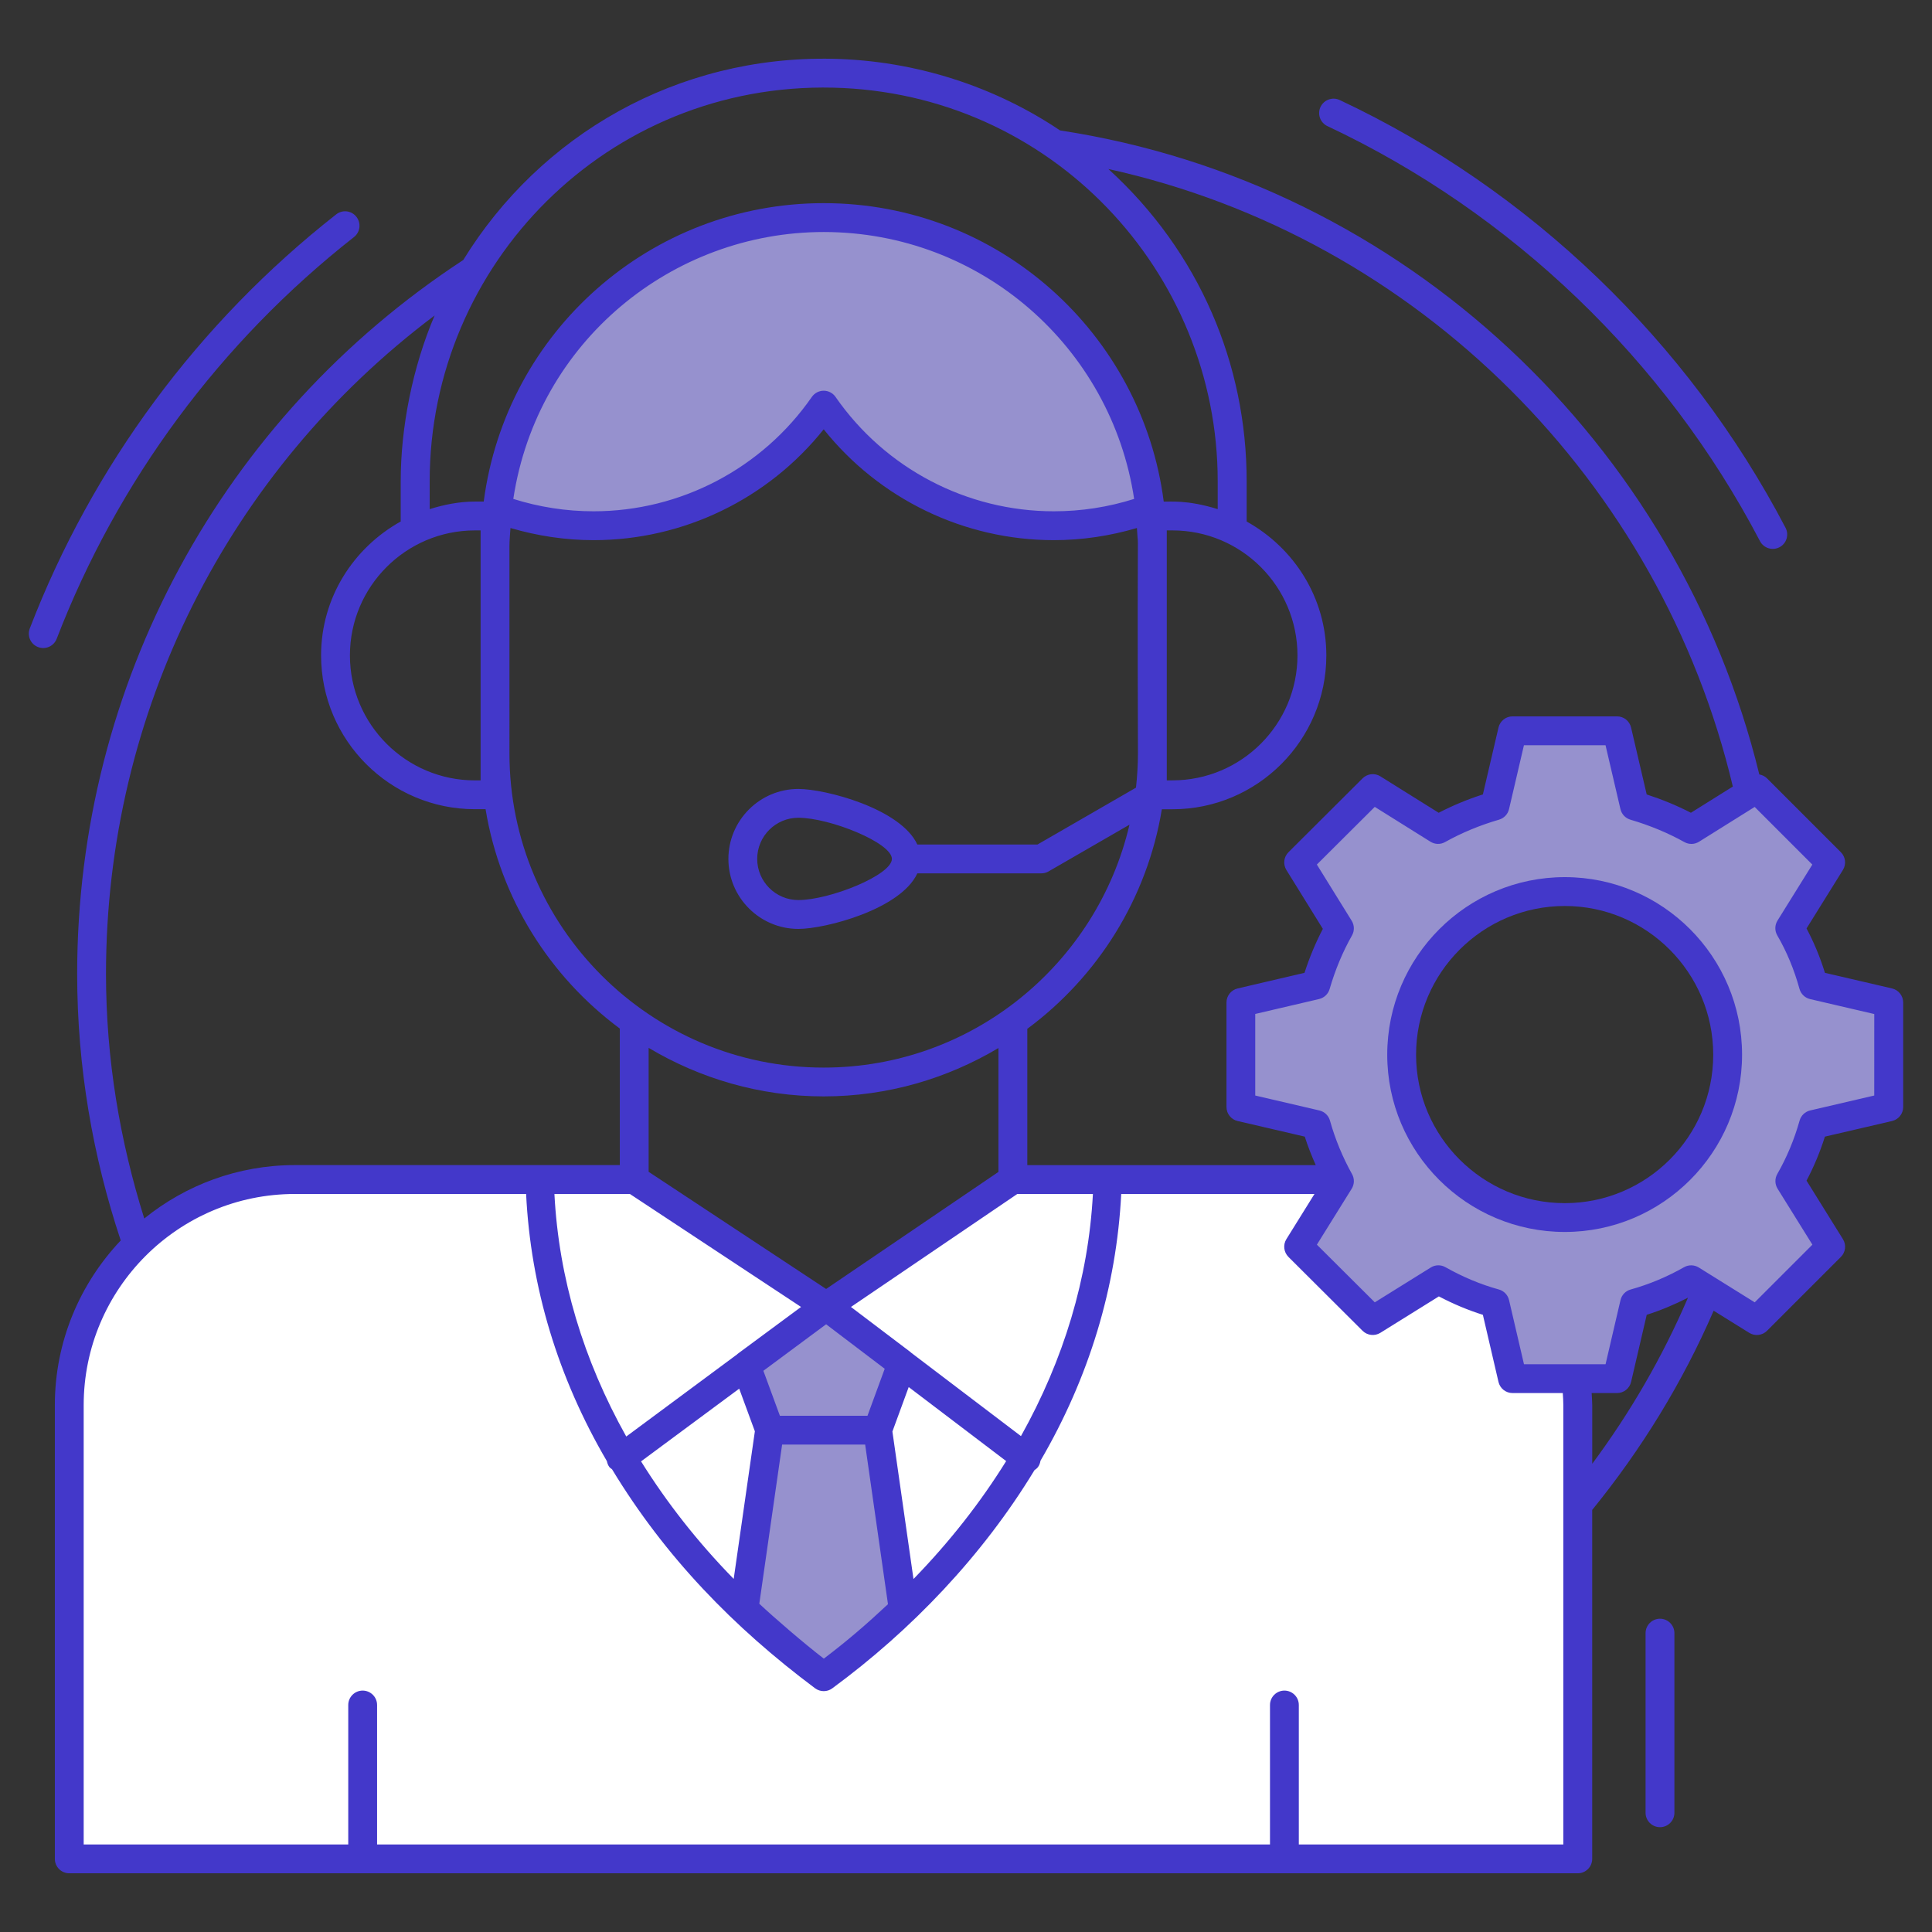 <svg xmlns="http://www.w3.org/2000/svg" enable-background="new 0 0 67 67" viewBox="0 0 67 67" id="TechSupport"><rect x="0" y="0" width="67" height="67" fill="#333333" stroke="none"/><path fill="#ffffff" d="M54.717,48.73v15.735H2.403V48.73c0-4.318,3.505-7.823,7.823-7.823h11.768
		l6.659,4.395l6.472-4.395H46.893C51.211,40.906,54.717,44.411,54.717,48.73z" class="colorffffff svgShape"></path><polygon fill="#9691ce" points="31.279 47.29 30.433 49.598 26.697 49.598 25.873 47.356 28.653 45.301" class="color919bce svgShape"></polygon><path fill="#9691ce" d="M31.327 55.828c-.846.802-1.758 1.582-2.758 2.318-1-.747-1.923-1.527-2.769-2.34l.89-6.208h3.747L31.327 55.828zM39.889 17.64c-1.045.381-2.164.59-3.344.59-3.308 0-6.222-1.648-7.98-4.181-1.758 2.533-4.672 4.181-7.98 4.181-1.18 0-2.299-.209-3.344-.59.652-5.681 5.472-10.095 11.324-10.095 3.148 0 6 1.279 8.066 3.344C38.401 12.661 39.594 15.009 39.889 17.64zM65.5 38.388v-3.623l-2.611-.607c-.192-.698-.466-1.366-.82-1.974l1.417-2.277-2.561-2.561-2.267 1.417c-.617-.344-1.285-.617-1.974-.82l-.607-2.601h-3.623l-.607 2.601c-.698.202-1.356.476-1.974.82l-2.267-1.417-2.571 2.561 1.417 2.287c-.344.607-.617 1.265-.82 1.963l-2.601.607v3.623l2.611.607c.192.688.466 1.346.81 1.963l-1.417 2.277 2.571 2.561 2.277-1.417c.607.344 1.265.628 1.963.82l.607 2.611h3.623l.607-2.611c.688-.192 1.356-.476 1.963-.82l2.277 1.417 2.561-2.561-1.417-2.277c.354-.617.627-1.275.82-1.963L65.5 38.388zM54.266 42.224c-3.127 0-5.657-2.53-5.657-5.647 0-3.127 2.53-5.658 5.657-5.658 3.117 0 5.647 2.53 5.647 5.658C59.914 39.694 57.383 42.224 54.266 42.224z" class="color919bce svgShape"></path><path fill="#4338ca" d="M12.276 8.221c.217-.17.255-.484.084-.702-.17-.218-.485-.256-.702-.084-4.779 3.751-8.453 8.717-10.625 14.359-.099.258.029.547.287.646.259.098.547-.03.646-.287C4.074 16.679 7.639 11.861 12.276 8.221zM46.034 4.374c6.39 3.004 11.717 8.116 15.001 14.393.129.246.433.338.675.211.245-.128.339-.43.211-.675C58.537 11.834 53.046 6.566 46.46 3.469c-.25-.117-.547-.01-.666.24C45.677 3.958 45.784 4.256 46.034 4.374z" class="color4358a7 svgShape"></path><path fill="#4338ca" d="M65.613,34.278l-2.326-0.541c-0.168-0.544-0.382-1.06-0.638-1.539l1.261-2.027
			c0.123-0.197,0.094-0.454-0.071-0.618l-2.561-2.561c-0.075-0.074-0.169-0.117-0.267-0.135
			C58.226,15.435,48.74,6.344,36.761,4.523c-2.25-1.515-5.001-2.423-7.881-2.484
			C23.482,1.924,18.732,4.683,16.065,9.017C7.679,14.503,2.676,23.749,2.676,33.773
			c0,3.232,0.543,6.334,1.511,9.245c-1.412,1.492-2.285,3.5-2.285,5.712v15.734
			c0,0.276,0.224,0.5,0.5,0.5h52.314c0.276,0,0.5-0.224,0.5-0.5V52.363c1.7-2.091,3.128-4.405,4.212-6.909
			l1.233,0.767c0.197,0.122,0.453,0.095,0.618-0.071l2.561-2.561
			c0.165-0.164,0.194-0.42,0.071-0.617l-1.262-2.029c0.257-0.484,0.47-0.996,0.637-1.526
			l2.328-0.541c0.227-0.053,0.387-0.255,0.387-0.487v-3.623C66,34.533,65.84,34.33,65.613,34.278
			z M60.093,27.277l-1.454,0.909c-0.48-0.248-0.994-0.46-1.533-0.635l-0.542-2.322
			c-0.053-0.226-0.254-0.386-0.487-0.386h-3.623c-0.232,0-0.434,0.16-0.487,0.386l-0.542,2.321
			c-0.533,0.171-1.046,0.384-1.533,0.636l-2.021-1.263c-0.197-0.124-0.453-0.094-0.618,0.07
			l-2.57,2.561c-0.165,0.164-0.194,0.419-0.072,0.617l1.264,2.041
			c-0.25,0.479-0.463,0.99-0.636,1.525l-2.32,0.542c-0.226,0.054-0.386,0.255-0.386,0.487v3.623
			c0,0.232,0.16,0.435,0.387,0.487l2.328,0.541c0.106,0.336,0.238,0.665,0.381,0.989
			c-2.415,0-7.718,0-10.003,0v-4.727c2.433-1.803,4.152-4.504,4.666-7.615h0.37
			c2.941,0,5.334-2.393,5.334-5.334c0-2.004-1.124-3.733-2.763-4.644v-1.399
			c0-4.035-1.628-7.942-4.796-10.826C49.205,8.235,57.6,16.741,60.093,27.277z M31.679,54.759
			l-0.731-5.115l0.565-1.542l3.38,2.567C34.008,52.094,32.939,53.463,31.679,54.759z M28.892,3.04
			c7.561,0.18,13.337,6.381,13.337,13.647v0.969c-1.083-0.336-1.68-0.247-1.872-0.262
			c-0.75-5.811-5.711-10.349-11.792-10.349c-5.985,0-11.016,4.437-11.79,10.349h-0.306
			c-0.549,0-1.069,0.107-1.568,0.262v-0.969C14.901,9.17,21.062,2.857,28.892,3.04z M40.463,26.124
			c0-0.105,0-7.851,0-7.73h0.198c2.39,0,4.334,1.944,4.334,4.334s-1.944,4.334-4.334,4.334h-0.198
			V26.124z M28.565,8.046c5.441,0,9.972,3.983,10.766,9.256c-0.902,0.285-1.837,0.429-2.786,0.429
			c-3.016,0-5.845-1.482-7.569-3.966c-0.093-0.135-0.247-0.215-0.411-0.215s-0.317,0.08-0.411,0.215
			c-1.724,2.483-4.554,3.966-7.569,3.966c-0.948,0-1.883-0.145-2.784-0.429
			C18.63,11.84,23.319,8.046,28.565,8.046z M16.469,18.394h0.198v0.549v7.181v0.939h-0.198
			c-2.39,0-4.334-1.944-4.334-4.334S14.079,18.394,16.469,18.394z M17.667,18.944
			c0-0.216,0.024-0.423,0.036-0.633c0.936,0.274,1.901,0.421,2.882,0.421
			c3.114,0,6.048-1.425,7.98-3.844c1.932,2.419,4.866,3.844,7.98,3.844
			c0.98,0,1.946-0.146,2.882-0.421c0.069,1.204,0.007-1.543,0.036,7.814
			c0,0.402-0.026,0.798-0.068,1.19l-3.416,1.972h-4.167c-0.577-1.248-3.188-1.927-4.125-1.927
			c-1.338,0-2.427,1.089-2.427,2.427s1.089,2.427,2.427,2.427c0.937,0,3.549-0.679,4.125-1.927h4.301
			c0.088,0,0.174-0.023,0.25-0.067l2.806-1.62c-1.125,4.819-5.447,8.423-10.604,8.423
			c-6.009,0-10.898-4.889-10.898-10.897V18.944z M30.93,29.786c0,0.56-2.155,1.427-3.244,1.427
			c-0.787,0-1.427-0.641-1.427-1.427c0-0.787,0.64-1.427,1.427-1.427
			C28.775,28.359,30.93,29.226,30.93,29.786z M30.084,49.097h-3.038l-0.573-1.559l2.176-1.613
			l2.032,1.543L30.084,49.097z M28.565,38.022c2.215,0,4.282-0.619,6.06-1.677v4.296l-5.976,4.059
			l-6.155-4.063v-4.298C24.274,37.4,26.346,38.022,28.565,38.022z M21.844,41.406l5.936,3.918
			l-2.205,1.63c-0.003,0.003-0.004,0.007-0.007,0.01l-3.85,2.853
			c-1.485-2.651-2.34-5.484-2.491-8.41H21.844z M25.635,48.158l0.543,1.478l-0.734,5.119
			c-1.259-1.288-2.326-2.654-3.213-4.076L25.635,48.158z M26.332,55.616l0.791-5.519h2.88
			l0.791,5.535c-0.753,0.704-1.403,1.265-2.225,1.888C27.867,56.981,26.827,56.082,26.332,55.616z
			 M35.406,49.803l-3.818-2.9c-0.004-0.003-0.004-0.008-0.008-0.011l-2.07-1.568l5.769-3.918h2.622
			C37.745,44.324,36.889,47.152,35.406,49.803z M15.072,10.941c-0.77,1.805-1.176,3.892-1.176,5.745
			v1.399c-1.638,0.912-2.761,2.64-2.761,4.643c0,2.941,2.393,5.334,5.334,5.334h0.37
			c0.512,3.106,2.227,5.805,4.655,7.607v4.735c-3.247,0-7.588,0-11.268,0
			c-1.977,0-3.793,0.696-5.223,1.852c-0.843-2.684-1.327-5.525-1.327-8.485
			C3.676,24.72,7.904,16.327,15.072,10.941z M54.216,63.964h-9.174V59.128c0-0.276-0.224-0.5-0.5-0.5
			s-0.5,0.224-0.5,0.5v4.836H13.077V59.128c0-0.276-0.224-0.5-0.5-0.5s-0.5,0.224-0.5,0.5v4.836H2.902V48.73
			c0-4.039,3.286-7.324,7.324-7.324h8.019c0.158,3.235,1.103,6.364,2.801,9.265
			c0.014,0.071,0.039,0.141,0.085,0.203c0.025,0.034,0.062,0.052,0.093,0.078
			c1.835,3.032,4.218,5.486,7.041,7.595c0.089,0.066,0.194,0.1,0.299,0.1
			c0.001,0,0.001-0.001,0.002-0.001s0.001,0.001,0.002,0.001c0.104,0,0.208-0.032,0.296-0.098
			c2.733-2.009,5.202-4.583,7.011-7.565c0.043-0.03,0.086-0.061,0.119-0.105
			c0.051-0.067,0.076-0.144,0.089-0.222c1.692-2.899,2.635-6.023,2.8-9.251h6.702l-0.974,1.566
			c-0.123,0.197-0.093,0.453,0.072,0.618l2.57,2.561c0.165,0.164,0.421,0.192,0.617,0.07
			l2.029-1.263c0.498,0.262,1.009,0.476,1.526,0.639l0.541,2.326c0.053,0.227,0.254,0.387,0.487,0.387
			h1.743c0.009,0.139,0.019,0.278,0.019,0.42V63.964z M55.197,48.31h0.881
			c0.232,0,0.434-0.16,0.487-0.387l0.542-2.327c0.489-0.155,0.967-0.356,1.43-0.593
			c-0.883,2.056-2.002,3.984-3.32,5.759v-2.033C55.216,48.588,55.205,48.45,55.197,48.31z
			 M65,37.991l-2.224,0.518c-0.178,0.042-0.319,0.177-0.368,0.353
			c-0.183,0.651-0.442,1.273-0.772,1.849c-0.092,0.16-0.088,0.356,0.009,0.513l1.207,1.94l-2,2
			l-1.94-1.208c-0.154-0.096-0.352-0.101-0.511-0.01c-0.59,0.335-1.213,0.595-1.852,0.773
			c-0.176,0.049-0.311,0.19-0.352,0.368l-0.518,2.224h-2.829l-0.518-2.224
			c-0.042-0.179-0.177-0.32-0.354-0.369c-0.628-0.173-1.25-0.433-1.85-0.772
			c-0.16-0.092-0.356-0.087-0.511,0.01l-1.941,1.208l-2.008-2l1.207-1.94
			c0.096-0.154,0.101-0.349,0.012-0.507c-0.328-0.589-0.585-1.213-0.765-1.854
			c-0.049-0.176-0.19-0.311-0.368-0.353l-2.224-0.518v-2.829l2.214-0.517
			c0.176-0.042,0.316-0.175,0.366-0.348c0.193-0.665,0.454-1.29,0.775-1.857
			c0.09-0.159,0.086-0.354-0.01-0.51l-1.208-1.949l2.008-2l1.93,1.207
			c0.155,0.097,0.35,0.103,0.508,0.013c0.581-0.324,1.21-0.584,1.87-0.776
			c0.174-0.05,0.307-0.19,0.348-0.366l0.517-2.215h2.83l0.517,2.215
			c0.041,0.175,0.173,0.315,0.346,0.366c0.672,0.198,1.301,0.459,1.872,0.777
			c0.159,0.089,0.353,0.084,0.508-0.013l1.929-1.206l1.999,1.999l-1.207,1.941
			c-0.098,0.157-0.101,0.355-0.008,0.516c0.326,0.559,0.585,1.183,0.77,1.854
			c0.049,0.177,0.19,0.312,0.369,0.354l2.224,0.518V37.991z" class="color4358a7 svgShape"></path><path fill="#4338ca" d="M54.266 30.418c-3.396 0-6.158 2.763-6.158 6.158 0 3.39 2.762 6.147 6.158 6.147 3.39 0 6.147-2.758 6.147-6.147C60.414 33.181 57.656 30.418 54.266 30.418zM54.266 41.724c-2.844 0-5.158-2.31-5.158-5.147 0-2.845 2.314-5.158 5.158-5.158 2.838 0 5.147 2.313 5.147 5.158C59.414 39.414 57.105 41.724 54.266 41.724zM57.567 56.136c-.276 0-.5.224-.5.5v6.229c0 .276.224.5.5.5s.5-.224.5-.5v-6.229C58.067 56.36 57.843 56.136 57.567 56.136z" class="color4358a7 svgShape"></path></svg>
